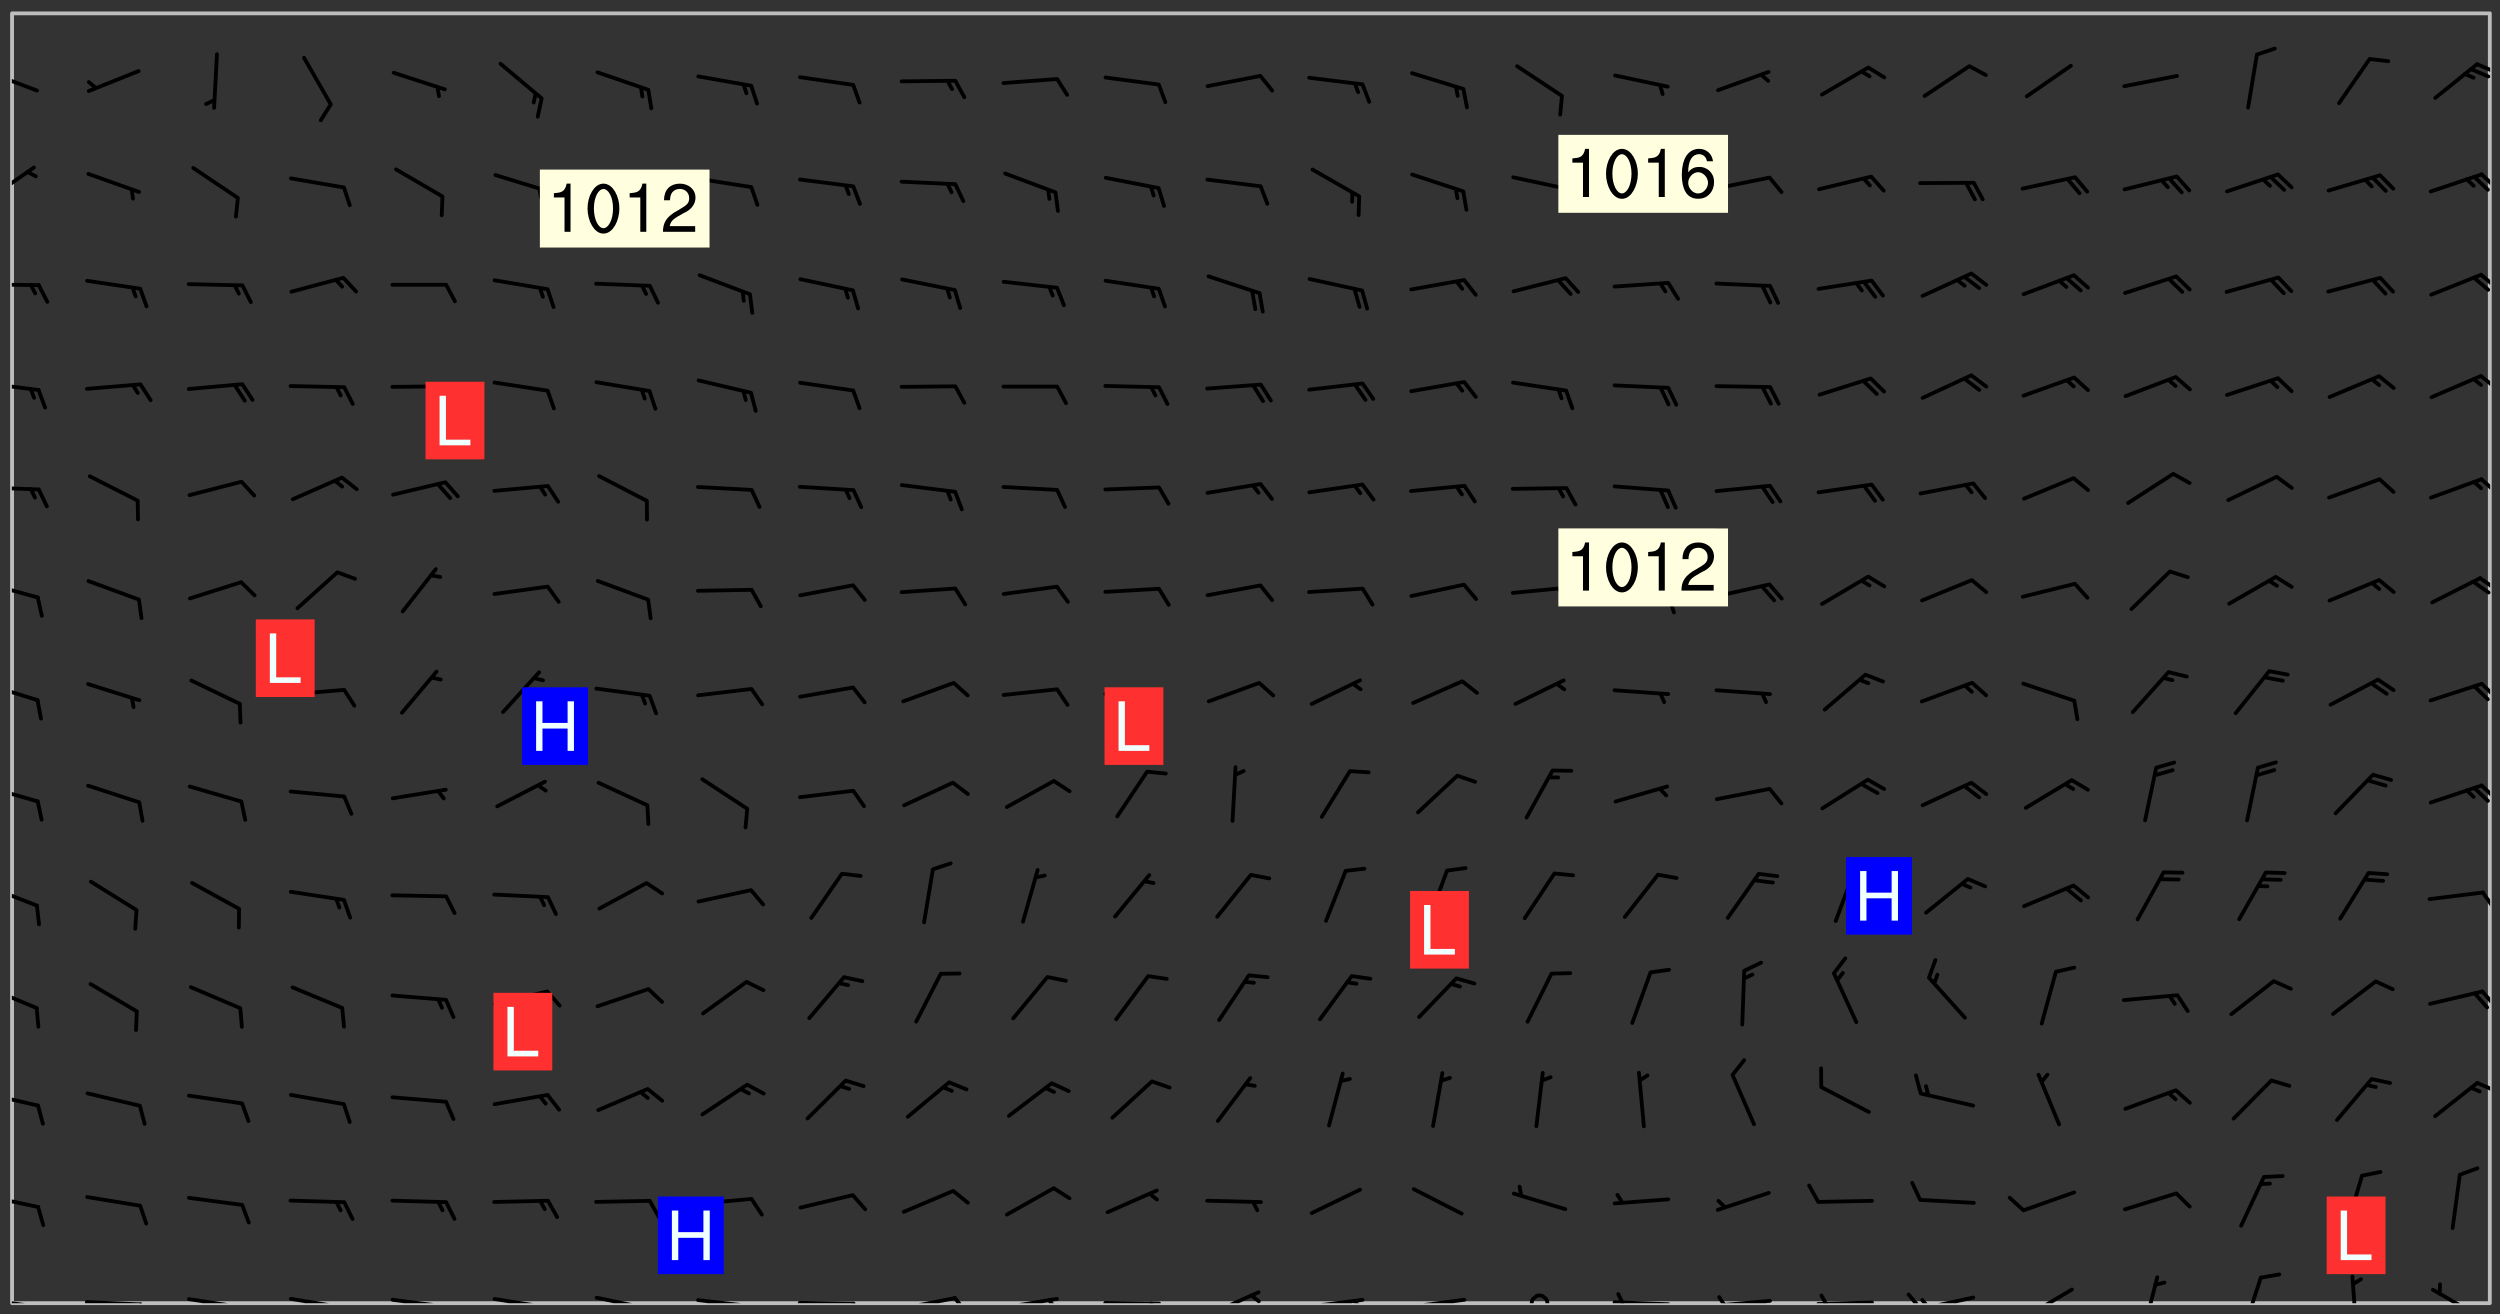 <svg xmlns="http://www.w3.org/2000/svg" role="img" xmlns:xlink="http://www.w3.org/1999/xlink" viewBox="142.45 309.95 326.84 171.84"><rect x="142.45" y="309.95" width="326.84" height="171.84" fill="#333333" stroke="none"/><defs><clipPath id="a"><path d="M144 311.672h324v168.656H144zm0 0"/></clipPath><clipPath id="b"><path d="M144 479h4v1.328h-4zm0 0"/></clipPath><clipPath id="c"><path d="M147 480h2v.328h-2zm0 0"/></clipPath><clipPath id="d"><path d="M153 479h9v1.328h-9zm0 0"/></clipPath><clipPath id="e"><path d="M160 480h3v.328h-3zm0 0"/></clipPath><clipPath id="f"><path d="M166 479h9v1.328h-9zm0 0"/></clipPath><clipPath id="g"><path d="M173 480h3v.328h-3zm0 0"/></clipPath><clipPath id="h"><path d="M180 479h8v1.328h-8zm0 0"/></clipPath><clipPath id="i"><path d="M187 480h2v.328h-2zm0 0"/></clipPath><clipPath id="j"><path d="M193 479h8v1.328h-8zm0 0"/></clipPath><clipPath id="k"><path d="M200 480h2v.328h-2zm0 0"/></clipPath><clipPath id="l"><path d="M206 479h9v1.328h-9zm0 0"/></clipPath><clipPath id="m"><path d="M213 480h3v.328h-3zm0 0"/></clipPath><clipPath id="n"><path d="M220 479h8v1.328h-8zm0 0"/></clipPath><clipPath id="o"><path d="M227 480h2v.328h-2zm0 0"/></clipPath><clipPath id="p"><path d="M233 479h8v1.328h-8zm0 0"/></clipPath><clipPath id="q"><path d="M240 480h2v.328h-2zm0 0"/></clipPath><clipPath id="r"><path d="M246 480h9v.328h-9zm0 0"/></clipPath><clipPath id="s"><path d="M253 480h3v.328h-3zm0 0"/></clipPath><clipPath id="t"><path d="M260 479h8v1.328h-8zm0 0"/></clipPath><clipPath id="u"><path d="M267 479h3v1.328h-3zm0 0"/></clipPath><clipPath id="v"><path d="M273 479h8v1.328h-8zm0 0"/></clipPath><clipPath id="w"><path d="M279 479h2v1.328h-2zm0 0"/></clipPath><clipPath id="x"><path d="M286 480h9v.328h-9zm0 0"/></clipPath><clipPath id="y"><path d="M292 480h2v.328h-2zm0 0"/></clipPath><clipPath id="z"><path d="M300 478h8v2.328h-8zm0 0"/></clipPath><clipPath id="A"><path d="M305 479h3v1.328h-3zm0 0"/></clipPath><clipPath id="B"><path d="M313 479h8v1.328h-8zm0 0"/></clipPath><clipPath id="C"><path d="M319 479h2v1.328h-2zm0 0"/></clipPath><clipPath id="D"><path d="M326 479h9v1.328h-9zm0 0"/></clipPath><clipPath id="E"><path d="M342 479h3v1.328h-3zm0 0"/></clipPath><clipPath id="F"><path d="M353 479h8v1.328h-8zm0 0"/></clipPath><clipPath id="G"><path d="M353 478h2v2.328h-2zm0 0"/></clipPath><clipPath id="H"><path d="M366 479h9v1.328h-9zm0 0"/></clipPath><clipPath id="I"><path d="M366 479h3v1.328h-3zm0 0"/></clipPath><clipPath id="J"><path d="M379 479h9v1.328h-9zm0 0"/></clipPath><clipPath id="K"><path d="M380 479h2v1.328h-2zm0 0"/></clipPath><clipPath id="L"><path d="M393 479h8v1.328h-8zm0 0"/></clipPath><clipPath id="M"><path d="M391 478h3v2.328h-3zm0 0"/></clipPath><clipPath id="N"><path d="M393 479h2v1.328h-2zm0 0"/></clipPath><clipPath id="O"><path d="M407 478h7v2.328h-7zm0 0"/></clipPath><clipPath id="P"><path d="M404 480h4v.328h-4zm0 0"/></clipPath><clipPath id="Q"><path d="M422 476h3v4.328h-3zm0 0"/></clipPath><clipPath id="R"><path d="M435 476h4v4.328h-4zm0 0"/></clipPath><clipPath id="S"><path d="M449 476h2v4.328h-2zm0 0"/></clipPath><clipPath id="T"><path d="M460 478h7v2.328h-7zm0 0"/></clipPath><clipPath id="U"><path d="M144 466h4v2h-4zm0 0"/></clipPath><clipPath id="V"><path d="M144 452h4v3h-4zm0 0"/></clipPath><clipPath id="W"><path d="M466 451h2v2h-2zm0 0"/></clipPath><clipPath id="X"><path d="M144 438h4v4h-4zm0 0"/></clipPath><clipPath id="Y"><path d="M466 439h2v3h-2zm0 0"/></clipPath><clipPath id="Z"><path d="M144 425h4v4h-4zm0 0"/></clipPath><clipPath id="aa"><path d="M466 426h2v3h-2zm0 0"/></clipPath><clipPath id="ab"><path d="M144 412h4v3h-4zm0 0"/></clipPath><clipPath id="ac"><path d="M466 412h2v3h-2zm0 0"/></clipPath><clipPath id="ad"><path d="M144 399h4v3h-4zm0 0"/></clipPath><clipPath id="ae"><path d="M466 399h2v3h-2zm0 0"/></clipPath><clipPath id="af"><path d="M144 385h4v4h-4zm0 0"/></clipPath><clipPath id="ag"><path d="M466 385h2v3h-2zm0 0"/></clipPath><clipPath id="ah"><path d="M465 385h3v3h-3zm0 0"/></clipPath><clipPath id="ai"><path d="M144 373h4v2h-4zm0 0"/></clipPath><clipPath id="aj"><path d="M466 372h2v3h-2zm0 0"/></clipPath><clipPath id="ak"><path d="M144 359h4v3h-4zm0 0"/></clipPath><clipPath id="al"><path d="M466 358h2v3h-2zm0 0"/></clipPath><clipPath id="am"><path d="M144 346h4v2h-4zm0 0"/></clipPath><clipPath id="an"><path d="M466 345h2v3h-2zm0 0"/></clipPath><clipPath id="ao"><path d="M144 331h4v6h-4zm0 0"/></clipPath><clipPath id="ap"><path d="M466 332h2v3h-2zm0 0"/></clipPath><clipPath id="aq"><path d="M144 319h4v4h-4zm0 0"/></clipPath><clipPath id="ar"><path d="M466 318h2v2h-2zm0 0"/></clipPath><clipPath id="as"><path d="M465 318h3v3h-3zm0 0"/></clipPath><g id="at" clip-path="url(#clip1)"><path fill="#fff" fill-opacity="0" fill-rule="evenodd" d="M0 0h1000v1000H0zm0 0"/><path fill="#d3d3d3" fill-opacity="0" fill-rule="evenodd" d="M162.152 355.867l-.234.293.059.234.117.172.176.234.293.348.113.059.117-.172.059-.234.176-.176.465-.176h.699l.234.293.289.816.059.176.176.23.352.234.699.699.172.176.234.348.234.41.289.582.41.465.23.234.234.176.117.23.176.293.172 1.164v.234l.059.289.059.117.117.117.348.41.117.172.176.176.176.234.117.172.172.352.059.234.234.406.234-.059-.176.176-.059.93h-.582l-.234-.113-.348.113-.117.117-.059.293-.059.176-.117.172-.465.293-.059.234-.059.113v.645l.059.172v.41l.059.059v.406l.059.406.117.176.059.059.23.641-.059.293v.699l-.059.582v.234l-.059.23-.055.352v1.922l.055.117h.426l-.367.117-.023.352.891 1.168 1.742.539 1.34.359v.539l.09.809.535.715 1.52.27.891-.086.09 1.164.535.18 1.16-.18 2.055-.984 1.16-.363 1.879-.176 1.695-.18-.18.719-1.516.086-1.25.09-.805.27-1.074.809.27.719.535.898-.18.625-.266.809.266 1.078.625.898.805.18 1.25-.18-.266.723.098.504.055.293v.172l.059.293v.406l.176.117.352.117h.406l.293-.176.113-.117.059-.117.117-.23.059-.176.352-.465.23-.176.176-.059.176.059.059.176.117.988.055.469.059.172.117.234.176.059.816.059h.289l.117.234.059.406.059.352v1.105l.117.293.117.348.289.699.176.352.582.754.352.176.172.059.469.234.641.465.348.234.293.176.293.055.23.062.816.348.293.176.113.172.352.352.117.176.523.641v.289l.059.352v.348l.059.352.059.289.117.059.172.059h.176l.582.234.176.117.176.289.176.234.113.234.293.23.117.117v.41l.059.055.289.234.234.117.059.117.117.172.059.117.23.234.059.176.234.059.117.059-.117.113-.059.117v.117l-.117.293-.117.289v.582l.176.117.117.059.059.117.117.117.113.059.176.348.059.352.059.406v.176l-.059.176-.117.699v.172l.117.176.293.293h.406l.176.117.117.172.117.293v.234h-.527l-.23-.234h-.234l-.176.059-.059.699.059.348.117.176.176.41.117.23.289.469.176.055h.523l.234.059.758.641.059.293v.234l.059.059.23.348v.352l-.117.172v.293l.293.289.293.176.172.059.293.176.293.117.582.406.289.234.293.176.219.16.016.012.23.176.641.523.176.234.117.176.176.176.113.172v.641l.117.176.469.117.582.117.234.059.23.113.293.117.113.059.586.352.289.172.176.062.176.055.176.059.699.352.289.176.234.055.289.176.234.117.641.406.293.117.172.059.234.059.41.059.23.059.234.117.059.172-.41.176.469.059.059.293.113.234.176.055.234.059.176.059.406.117.641.234.117.172.059.234v.176l-.059.117-.059.406.234.234.117.059.348.117.641.23.176.117.289.117.176.176.234.465.582 1.105.176.176.348.176.176.117.352.117 1.047.523.234.059.465.113.293.059.465.176.758.582.234.234.348.465.176.176.289.234.816.699.293.176.289.289.293.176.293.289.695.641.176.176.293.234.289.234.469.289.641.582.348.234.234.293.348.348.352.465.934.992.348.406.117.176.234.059.113.117.645.176.23.113.234.059.293.176.23.117.934.699.406.406.234.176.406.176.234.117.816.348.348.234.234.117.293.289.23.117.758.352.352.172.23.059.293.117.234.059.871.176h.816l.469.23.172.059.875.699.465.117.293.059.176.059.23.059.469.059.348.059.352.059.406.059h.293l.172.059v.23l.176.176h.293l.348.059.352.059.699.117h.641l.465-.234.293-.176.172-.117.41-.172.289-.176.934-.465.469-.293.523-.293.465-.172.465-.176 1.051-.465.289-.117.41-.117.289-.117.527-.176 1.516-.699.582-.348.289-.059.293-.059.348-.117.875-.23.352-.117h.113l.234-.059.875-.234.234-.059h.812l.352-.059.816-.117.172-.059.352-.055.293-.059.23-.059.816-.176.176-.059h.348l.234-.059.465-.117.758-.172.234-.059h.348l.41-.117.289-.059 1.285-.059h.289l.41-.059.23-.059h.176l.875-.117h.406l.41-.117h.348l.352-.113.871-.059h1.75l1.047.289.41.117.289.117.352.117.289.117 1.051.172.289.059h.293l.293.059.172.059.41.059.172.059.117.059h.117l.117.059.352.059h.113l.41.066 1.922.395 1.926.395 1.52.449 1.695.719 2.145.805 1.605-.719 1.43-.805 1.16-1.078 1.25-.449 3.035-.719 1.875-.359 2.145-1.348 2.234-1.254 2.5-1.258 1.695-.449 1.785-.18 1.16-.27.625.539 1.34-.27.715-.988.984-1.344.445-.18.805-.359 1.875-.539 1.785-.449 1.25-.27 1.16-.09 1.699-.09 1.961-.27 1.25-.09h.539l.625-.09h.891l2.145-.18 2.41-.18 2.59-.09 1.695.18 1.609.09 1.43.359 1.16.719 1.875.988 1.16 1.527.266.715.629.09.355.898.535.539.535 1.527 1.074.359h.535l-.805.535.09 1.707.715 2.695.891.805.895.988.715 1.258 1.785.539 1.52-.18.355 1.344 1.609-.805.98-.539.27.27.316-.215.219-.145.801.449.449-.359h.355l.535-.27.539-.719.535-.27.625-.988 1.16.449.84.371 1.395.617 1.695-.18h1.605l1.785.09.18-1.707.535-1.344.805.27.492.848.402.406-.09.539v.359l.715.449.711-.27h1.43l.359.988.445 1.258.715 1.344 1.25.629 1.695.629.715-.18.18-.539.98-.09.449.359.086 1.258-.266.629-.535.18v.539l.715.984.266.539.984.988.801 1.078-.266.359-.09.898-.625 2.332-.355 2.066-.09 1.793-.18.719-.09.539v1.438l-.98 1.883-.359 1.707-.535.898-.805 1.168-.266.539 2.055 1.254.086.359-.355.539-.09-.18v.809l.09 1.438-.445.715-1.074.094-.266.715.535.898.805.719 1.16.809 1.34.27.445.359-.355.449-1.789-.09-1.25-.449-.715-.719-.625-.09-.176 3.59-.188 1.309h89.359V311.703h-55.27v49.082l.762.125 3.289.543 2.023 2.836v2.754l2.352.332 2.348.332h4.051l-1.379 4.16-2.023.707-2.023.703-.543.344-2.594 1.617-.188.117-2.023-2.078-.73-2.742-2.672-2.078-1.375-3.5-.066-.082-1.957-2.672 2.75-1.418v-49.082H294.422v91.414l.117.031.133.012.074.074.105.047.09.059.086.059.09.059.297.297.059.09.031.117.027.117.016.137-.031.117-.059.09-.059.086-.043.105-.047.102-.027.121v.145l.176.27.148.148.074.086.074.074.043.105.062.09.059.086.043.105.059.09.047.102.043.105.059.086.117.18.074.074.062.086.059.09.043.105.059.09.059.086.062.09.059.09.043.102.117.18.074.074.059.086.074.074.09.059.105.047h.148l.133-.016.133.016.102-.047.074-.074.047-.102-.016-.133v-.148l-.047-.105-.027-.117-.047-.102-.027-.121-.043-.102-.062-.09-.043-.102-.043-.105-.031-.117-.016-.133-.012-.137.086-.059.059-.086.121-.031.043.105.016.133v.117l.059.102.059.09.09.059.148.148.059.09.043.105-.012.102.086.059.105.047.086.059.09.059.074.074-.117.027-.105.047-.086.059-.074.074-.059.09-.062.086-.027.121-.047.102-.043.105-.031.117-.012.133-.016.133v.148l.027.117.047.105.043.102.059.09.074.074.09.059.074.074.09.059.059.09.043.105.047.102.117.031.133.016h.148l.117-.031.105.043.043.105.047.102.027.121L299.5 410l.027.117.031.121.027.117.105.043.102.047.133-.016.148.148.062.086.074.074.07.074.09.062.105.043.102.043.117.031.137.016.117-.031.074-.074.027-.117-.012-.133-.031-.121-.027-.117.043-.105h.117l.09.062.117.027h.148l.133.016h.148l.133.016.133-.016h.148l.133-.016.133-.012.137.012.117-.027.133-.016.191-.059-.059.176-.016.133-.027.121-.016.133-.059.086-.133.016-.105.047-.105.043-.117.031-.117.027-.266.031h-.148l-.133.016-.074.074.059.086.148.148.117.18.074.07.09.062.09.059.086.059.09.059.102.043.105.062.105.043.086.059.105.047.102.043.18.117.059.09-.043.102-.047.105.016.133.223.223.059.09.043.102.031.121.043.102.016.133.031.117.012.137.031.117.148.148.102.043.105.043.117.031.133.016.137.016h.117l.117-.031.09-.059.043-.105.047-.102.043-.105.031-.117.012-.133v-.148l-.012-.133-.016-.133-.031-.117-.043-.105-.047-.105-.043-.102-.043-.105-.016-.133.016-.133.027-.117.031-.117.027-.121.047-.102.09-.059.086-.062.074-.074.09-.059.223-.223.059-.086.074-.074.117-.18.059-.086v-.148l-.074-.074-.102-.047-.105-.043-.102-.043-.059-.09-.047-.105-.027-.117.09-.059.117-.031.102-.043.18-.117.148-.148.012-.133-.012-.105-.09-.059-.133.016h-.148l-.133.016-.133-.016-.121-.031-.086-.059-.074-.074-.059-.09-.062-.086-.117-.18-.059-.086.031-.121.086-.059.121-.031.059-.086v-.121l-.031-.117-.059-.09-.059-.086-.047-.105-.027-.117-.016-.133.059-.09.074-.074.09-.059.117-.18.074-.074.059-.086.148-.148.121-.031.133-.016.133.016.074.074.043.105.016.133-.031.117-.117.031-.133.012-.148.148-.043.105-.047.102-.027.121-.031.117v.148l.031.117.043.105.059.09.074.07.074.074.117.031.121.027.117-.027.133-.016h.117l.09.059.074.074.047.105.059.086.102.047.133.016.105.043.086.059-.012.105-.074.074-.18.117-.059.09-.09.059-.07.074-.074.074-.062.09-.027.117-.016.133.016.133-.016.133v.148l.016.133.027.117.031.121.074.074.09.059.086.059.09.059.117.031v.086l-.102.047-.09.059-.266.031-.117.027h-.148l-.105.043-.102.047-.059.09-.062.234-.012.133-.031.121-.016.133v.293l-.012.133.012.137.016.133.133.016.133.012.121.031.086.059.074.074.047.105.043.102.016.133v.445l-.016.133v.445l.031.266.027.117.016.133.031.117.086.211.031.266v.148l-.031.117-.027.117-.031.121-.027.117-.031.117-.031.121-.012.133-.016.133.09.059.117-.031.102.016.047.105-.031.266v.441l-.043.105-.047.105-.043.102-.043.105-.059.086-.031.121-.043.117-.031.117-.016.133.016.133.059.09.105.047.086.059.059.086-.012.137-.031.117-.043.102v.445l-.016.133v.148l-.031.117-.043.105-.027.117-.047.105-.043.102-.031.121-.027.117-.031.133-.031.117-.027.117-.043.105-.031.117-.031.121-.012.133-.016.133v.297l.027.117v.148l.047.398.027.117.059.09.121.031h.148l.133-.016.059.09v.117l-.059.09-.09.059-.102.043-.105.047-.09.059-.086.059-.137.016-.117-.031-.133-.016-.102.047-.062.086-.012.137-.016.133-.031.117-.027.117-.016.133-.031.121v.297l.016.133.031.117v.148l.012.133v.148l-.027.117-.047.102-.027.121-.031.117-.059.09-.074.074-.102.043-.105.047-.117.027-.121.031-.102-.047.059-.086.105-.047.027-.117.031-.117.027-.121.031-.117v-.148l.016-.133-.031-.117-.043-.105-.105.016-.074.074-.102.043-.09.062-.074.074-.043.102-.016.133-.031.117L304.25 426l-.031.117-.027.117-.031.121-.027.117-.031.117-.043.105-.09.059h-.09l-.117-.031-.031-.086.016-.137-.031-.117v-.148l-.012-.133v-.148l-.062-.234-.027-.121-.043-.102-.047-.105-.059-.086-.059-.09-.043-.105-.062-.086-.148-.148-.07-.074-.105-.047-.105-.043-.102-.043-.297-.297-.09-.074-.086-.059-.105-.043-.09-.062-.086-.059-.105-.043-.09-.059-.086-.062-.074-.07-.105-.047-.086-.059-.105-.043-.09-.062-.102-.043-.105-.043-.086-.059-.105-.047-.105-.043-.102-.047-.09-.059-.102-.043-.105-.043-.09-.062-.117-.027-.133-.016-.133.016H299.75l-.133.016-.117-.031-.09-.059-.074-.074-.09-.059-.102-.047h-.148l-.121-.027-.102-.043-.074-.074-.117-.18-.09-.059-.102-.043-.09-.062-.105-.043-.09-.059-.086-.059-.105-.047-.059-.086-.059-.09-.043-.105-.047-.102-.074-.074-.086-.059-.074-.074-.09-.059-.223-.223-.043-.105-.031-.266.105-.043h.145l.105.043.074.074.09.059.086.059.105.047.09.059.148.148.07.074.148.148.062.086.074.074.086.059.074.074.09.062.09.059.086.059.27.176.102.047.105.043.102.043.047-.074.059-.086.074-.074.07-.074.105.043.074.074.059.09.043.102.047.105.043.105.121.027.117-.027.074-.09.043-.105.059-.09.074-.074.105-.043.117-.027.133.012.09.059.148.148.059.09.043.105.047.102.043.105.043.102.105.047.105.043.133.016.086-.059.059-.09.074-.074.105-.043.117.027.105.047.102.043.105.043.102.047.18.117v.117l-.016.133.016.133.016.137.059.086.102.047.121.027.117.031h.148l.117-.031.059-.09.18-.117.059-.09.074-.074.059-.086.117-.18.18-.117.117.031.09.059.043.074-.016.133v.117l.09.059h.148l.133-.016.133-.012.266-.031.105-.043.117-.031.121-.027.074-.074.07-.074.062-.09-.016-.105-.047-.102-.102-.043-.105-.016-.117.027-.266.031h-.148l-.074-.074-.09-.059-.117-.031-.117-.027-.133-.016h-.148l-.133.016h-.297l-.105-.047-.148-.148-.043-.102-.059-.09.223-.223.086-.059.105-.043.117-.031.133-.016.133.016.137.016.102.043.133-.012.09-.062.102-.043.062-.09-.047-.102-.09-.059-.117-.031-.102-.043-.059-.09-.062-.09v-.117l.016-.133.105-.047.074-.07v-.121l-.09-.059-.031-.117.09-.059.074-.074.043-.105.059-.09.047-.102.016-.133v-.148l-.047-.105-.043-.102-.09-.059-.133-.016-.102-.043-.137-.016-.117-.031h-.445l-.133-.016-.133-.012-.133-.016-.117-.031h-.148l-.133-.016-.133-.012-.266-.031-.121-.043-.086-.059-.074-.074v-.148l.012-.133.105-.047.102-.043.133-.016h.152l.133-.016h.293l.121.031.102.043.09.059.234.062.121-.047.09-.059.102-.043.133-.016.105.043.102.047.133.012.121-.027h.145l.121-.031.117-.027.105-.047.074-.074.086-.059.148-.148.059-.086.047-.105.027-.117.016-.105-.102-.043-.09-.059-.117-.031-.105-.043-.09-.062-.074-.086-.074-.074-.102-.043-.105-.047-.102-.043-.059-.09-.047-.102-.086-.211-.062-.086-.059-.09-.074-.074-.086-.059h-.27l-.117.031-.09.059-.102.043-.133.016-.105-.016-.027-.117-.062-.09-.117-.031-.102-.043-.148-.148-.031-.117-.016-.105.074-.074.18-.117.117-.027.117-.031.137.016.102.043.105.043.102.047.105.043.117.031.133.016.117.027.133.016.105-.016.09-.059-.074-.074-.105-.043-.074-.074-.074-.09-.148-.148-.086-.059-.09-.059-.074-.074-.09-.059-.102-.047-.121-.027-.102-.047-.105-.043-.117-.031-.102-.043-.121-.031h-.148l-.117.031-.105.043-.086.062-.18.117-.086.059-.09.059-.105.047-.086.059-.105.043-.102.043-.105.047-.074.074-.059.09-.059.086-.047.105-.059.086-.074.074-.133-.012-.117-.031h-.117l-.074.074-.09.059-.074.074-.09.059-.086.059-.105.047-.102.043-.137.016-.102-.043-.148-.148-.105-.047h-.086l-.105.047-.102.043-.121.031-.117-.031-.074-.074v-.117l.031-.121.074-.07.059-.09.074-.074.117-.031.105-.043h.293l.133-.016.137-.016.102-.043.09-.059.102-.047.09-.059.133-.012.09.059.133.012.09-.059.086-.059.105-.043.09-.059.086-.062.09-.059.148-.148.059-.086.059-.09.105-.043.133-.016.117.027.121.031.059-.059.059-.09.031-.266.027-.117.105.012.133.016.102-.043.09-.059.059-.09.074-.074.059-.09.047-.102.012-.133-.012-.133-.047-.105-.148-.148-.059-.09-.059-.086-.043-.105v-.445l.016-.133v-.148l.012-.133-.059-.059-.09.059-.102-.043-.18-.117-.086-.059-.062-.09-.059-.09-.074-.074-.086-.059-.121.031-.102.012-.105.047-.086.059-.105.043-.148.148-.09.059-.086.059-.09.062-.105.043-.133.016v-.121l.105-.043.117-.031.074-.07.043-.105v-.148l-.027-.117-.148-.148-.133-.016h-.148l-.117.031-.105.043-.102.043-.09.062-.117.027-.074-.074.012-.133-.043-.102-.043-.105-.09-.059-.117.027-.121.031-.117.031-.102.043-.121.031-.102.043-.105.043-.09.059-.102.016v-.117l.016-.133-.059-.09-.074.043-.148.148-.059.09-.074.074-.047.105-.043.102-.074.074-.059.09-.074.074-.059.086-.074.074-.09.062-.074.07-.074.074-.102.016-.133.016-.105-.043v-.121l.148-.148.043-.102.059-.09.047-.102.043-.105.059-.09.031-.117.043-.102.031-.121.027-.117.047-.105.043-.102.043-.105.074-.07.09-.062.09-.059.102-.043h.297l.266-.031.105-.043-.074-.074-.117-.031-.105-.043-.09-.059-.102-.047-.09-.059-.102-.043-.105-.043-.09-.062-.086-.059-.105-.043-.102-.043-.121-.031-.117-.031-.102-.043L297.5 410.25l-.102-.043-.09-.059-.043-.105-.016-.133.102-.043.133-.016.137.016.133-.016.102-.043.059-.09.016-.105-.09-.059-.074-.074-.102-.043-.09-.059-.148-.148-.043-.105-.016-.133v-.293l-.059-.09-.09-.059-.074-.074-.043-.105-.031-.117-.059-.09-.074-.074-.117-.027-.074-.074-.09-.059-.09-.062-.086-.059-.074-.074-.059-.086-.047-.105-.086-.059-.148-.148-.195-.059-.133.016-.102.043-.074.074-.047.102-.043.105-.059.09-.059.086-.297.297-.09.059h-.086l-.062-.086-.043-.105.031-.117.059-.09.027-.117-.012-.133-.09-.062-.105.047-.117.027-.117.031-.27.176-.102.047-.117.027-.105.047-.09.059-.102.043-.059-.086-.047-.105.016-.133.047-.105.07-.074.074-.07.059-.09v-.148l-.043-.105h-.238l-.102.047-.031.117-.027.117-.031.121-.074.043-.133.016-.074-.047-.043-.102-.043-.105-.047-.102-.043-.105-.121.031-.102.043-.133.016-.117.031-.105.043-.09.059-.102.047-.121.027-.133.016-.102-.043-.059-.09-.047-.105-.043-.102-.043-.105v-.117l.059-.09.086-.059.18-.117.102-.047.105-.043.105-.059.102-.043.09-.062.102-.043.105-.059.102-.047.09-.059.105-.043.102-.043.09-.062.102-.043.137-.016.117.031.102.043.121.031.102.043.105.047.102.043.105.043.102.047.105.043.102.043.105.047.086.059.105.043.117.031.105.043.102.047.09.059.105.043.102.043.105.047.117.027.102.047.121.027h.148l.086-.059.016-.102.059-.09-.027-.117-.074-.074-.117-.18-.074-.074-.09-.074-.18-.117-.086-.059-.105-.043-.102-.047-.27-.176-.059-.09-.074-.074-.059-.09-.043-.102-.031-.117-.016-.137v-.562l-.012-.133-.016-.133-.031-.117-.016-.133-.012-.133-.031-.121-.223-.223-.059-.086-.016-.105.031-.117.133-.016v-91.414H172.992v1.453l-.059.234-.352 1.051-.172.523-.117.348-.176.41-.117.172-.234.293-.23.059h-.352l-.117.059-.23.406v.293l.117.176.23.23.117.234.641.758.293.465.176.234.23.352.234.348.641.816.176.465.172.41.117.695.176.469.117 1.398.059.465v.875l.117 1.047v4.781l-.059.465-.352 1.281-.176.523-.113.41-.352.93L172.934 336l-.234.582-.117.176-.172.348-.176.406-.352.816-.059.293-.113.293-.117.289-.059.176-.117.875-.059.406-.059.117-.059.176-.059.172-.23.527-.117.172v.234l-.117.234-.059.172-.176.586v.289l-.059.176v.293l-.059.113-.059.527v.172l-.055.234v2.621l-.176.816-.117.176-.176.234-.117.172-.113.234-.586.934-.23.289-.293.465-.176.234-.289.352-.352.699-.113.23-.176.41-.176.23-.406.527-.816.699-.293.172-.289.234-.176.117-.176.176-.523.406-.527.176-.172.176-.234.055-.641.176h-.758m12.211 31.023l-1.074.449.359.895 1.25-.715.445-.539-.98-.09"/><path fill="#d3d3d3" fill-opacity="0" fill-rule="evenodd" d="M201.508 416.598h-.895l.449.629.98.359.805-.09.445-.988-.176.09-.715-.355-.895.355m154.621 59.07l-.059-.523v-.293l.113-.293.059-.23.469-.469h.113l.117-.113.117-.059h.176l.234-.059h.348l.234.059.117.059.23.172.059.176.117.582v.293l-.117.176-.172.289-.176.176-.527.523-.23.234-.117.059h-.176l-.117-.059-.406-.293-.176-.117-.117-.059-.059-.113-.055-.117m6.641-10.957l-.059-.172v-1.109l.059-.172.176-.059.172-.059h.176l.234-.059.117.059.059.699-.059.172-.117.176-.117.059-.234.523-.113.059h-.234l-.059-.117m9.613-14.391l-.117-.176v-.699l.293-.875.117-.172.176-.352.113-.23.117-.293.352-.758.117-.23.172-.234h.176l.117-.059h.641l.117.059.234.234.172.113.352.293.117.117.113.176v.113l.117.059.117.117v.699l-.059.176v.23l-.059.176-.348 1.051-.117.23-.117.234-.117.059-.23.234-.641.289h-.875l-.41-.117-.641-.465"/><path fill="none" stroke="#bebebe" stroke-linecap="round" stroke-linejoin="round" stroke-miterlimit="10" stroke-width=".5" d="M467.957 311.695H144.027v168.625h323.93v-168.625"/><g clip-path="url(#a)"><path fill="#fff" fill-opacity="0" fill-rule="evenodd" d="M144 311.672v168.656h324V311.672H144"/></g><g clip-path="url(#b)"><path fill="none" stroke="#000" stroke-linecap="round" stroke-linejoin="round" stroke-miterlimit="10" stroke-width=".5" d="M147.477 480.832l-6.953-1.004"/></g><g clip-path="url(#c)"><path fill="none" stroke="#000" stroke-linecap="round" stroke-linejoin="round" stroke-miterlimit="10" stroke-width=".5" d="M147.477 480.832l.832 2.309"/></g><g clip-path="url(#d)"><path fill="none" stroke="#000" stroke-linecap="round" stroke-linejoin="round" stroke-miterlimit="10" stroke-width=".5" d="M160.824 480.48l-7.02-.305"/></g><g clip-path="url(#e)"><path fill="none" stroke="#000" stroke-linecap="round" stroke-linejoin="round" stroke-miterlimit="10" stroke-width=".5" d="M160.824 480.48l1.059 2.215"/></g><g clip-path="url(#f)"><path fill="none" stroke="#000" stroke-linecap="round" stroke-linejoin="round" stroke-miterlimit="10" stroke-width=".5" d="M174.102 480.863l-6.945-1.07"/></g><g clip-path="url(#g)"><path fill="none" stroke="#000" stroke-linecap="round" stroke-linejoin="round" stroke-miterlimit="10" stroke-width=".5" d="M174.102 480.863l.809 2.316"/></g><g clip-path="url(#h)"><path fill="none" stroke="#000" stroke-linecap="round" stroke-linejoin="round" stroke-miterlimit="10" stroke-width=".5" d="M187.414 480.898l-6.938-1.137"/></g><g clip-path="url(#i)"><path fill="none" stroke="#000" stroke-linecap="round" stroke-linejoin="round" stroke-miterlimit="10" stroke-width=".5" d="M187.414 480.898l.785 2.324"/></g><g clip-path="url(#j)"><path fill="none" stroke="#000" stroke-linecap="round" stroke-linejoin="round" stroke-miterlimit="10" stroke-width=".5" d="M200.746 480.781l-6.969-.902"/></g><g clip-path="url(#k)"><path fill="none" stroke="#000" stroke-linecap="round" stroke-linejoin="round" stroke-miterlimit="10" stroke-width=".5" d="M200.746 480.781l.863 2.297"/></g><g clip-path="url(#l)"><path fill="none" stroke="#000" stroke-linecap="round" stroke-linejoin="round" stroke-miterlimit="10" stroke-width=".5" d="M214.047 480.879l-6.941-1.102"/></g><g clip-path="url(#m)"><path fill="none" stroke="#000" stroke-linecap="round" stroke-linejoin="round" stroke-miterlimit="10" stroke-width=".5" d="M214.047 480.879l.797 2.32"/></g><g clip-path="url(#n)"><path fill="none" stroke="#000" stroke-linecap="round" stroke-linejoin="round" stroke-miterlimit="10" stroke-width=".5" d="M227.328 481.051l-6.875-1.445"/></g><g clip-path="url(#o)"><path fill="none" stroke="#000" stroke-linecap="round" stroke-linejoin="round" stroke-miterlimit="10" stroke-width=".5" d="M227.328 481.051l.684 2.359"/></g><g clip-path="url(#p)"><path fill="none" stroke="#000" stroke-linecap="round" stroke-linejoin="round" stroke-miterlimit="10" stroke-width=".5" d="M240.695 480.734l-6.98-.812"/></g><g clip-path="url(#q)"><path fill="none" stroke="#000" stroke-linecap="round" stroke-linejoin="round" stroke-miterlimit="10" stroke-width=".5" d="M240.695 480.734l.895 2.289"/></g><g clip-path="url(#r)"><path fill="none" stroke="#000" stroke-linecap="round" stroke-linejoin="round" stroke-miterlimit="10" stroke-width=".5" d="M254.035 480.379l-7.027-.102"/></g><g clip-path="url(#s)"><path fill="none" stroke="#000" stroke-linecap="round" stroke-linejoin="round" stroke-miterlimit="10" stroke-width=".5" d="M254.035 480.379l1.117 2.184"/></g><g clip-path="url(#t)"><path fill="none" stroke="#000" stroke-linecap="round" stroke-linejoin="round" stroke-miterlimit="10" stroke-width=".5" d="M267.285 479.656L260.387 481"/></g><g clip-path="url(#u)"><path fill="none" stroke="#000" stroke-linecap="round" stroke-linejoin="round" stroke-miterlimit="10" stroke-width=".5" d="M267.285 479.656l1.543 1.91"/></g><g clip-path="url(#v)"><path fill="none" stroke="#000" stroke-linecap="round" stroke-linejoin="round" stroke-miterlimit="10" stroke-width=".5" d="M280.617 479.758l-6.934 1.141"/></g><g clip-path="url(#w)"><path fill="none" stroke="#000" stroke-linecap="round" stroke-linejoin="round" stroke-miterlimit="10" stroke-width=".5" d="M279.609 479.926l.742.977"/></g><g clip-path="url(#x)"><path fill="none" stroke="#000" stroke-linecap="round" stroke-linejoin="round" stroke-miterlimit="10" stroke-width=".5" d="M293.98 480.367l-7.027-.078"/></g><g clip-path="url(#y)"><path fill="none" stroke="#000" stroke-linecap="round" stroke-linejoin="round" stroke-miterlimit="10" stroke-width=".5" d="M292.957 480.355l.562 1.09"/></g><g clip-path="url(#z)"><path fill="none" stroke="#000" stroke-linecap="round" stroke-linejoin="round" stroke-miterlimit="10" stroke-width=".5" d="M306.992 478.898l-6.422 2.859"/></g><g clip-path="url(#A)"><path fill="none" stroke="#000" stroke-linecap="round" stroke-linejoin="round" stroke-miterlimit="10" stroke-width=".5" d="M306.055 479.316l.969.754"/></g><g clip-path="url(#B)"><path fill="none" stroke="#000" stroke-linecap="round" stroke-linejoin="round" stroke-miterlimit="10" stroke-width=".5" d="M320.582 479.887l-6.973.883"/></g><g clip-path="url(#C)"><path fill="none" stroke="#000" stroke-linecap="round" stroke-linejoin="round" stroke-miterlimit="10" stroke-width=".5" d="M319.566 480.016l.707 1.004"/></g><g clip-path="url(#D)"><path fill="none" stroke="#000" stroke-linecap="round" stroke-linejoin="round" stroke-miterlimit="10" stroke-width=".5" d="M333.895 479.875l-6.969.906"/></g><g clip-path="url(#E)"><path fill="none" stroke="#000" stroke-linecap="round" stroke-linejoin="round" stroke-miterlimit="10" stroke-width=".5" d="M344.75 480.328l-.02-.199-.059-.191-.098-.176-.457-.379-.191-.059-.199-.02-.199.02-.191.059-.461.379-.094.176-.059.191-.02.199.02.199.059.191.094.18.461.375.191.059.199.02.199-.02.191-.059.457-.375.098-.18.059-.191.02-.199"/></g><g clip-path="url(#F)"><path fill="none" stroke="#000" stroke-linecap="round" stroke-linejoin="round" stroke-miterlimit="10" stroke-width=".5" d="M353.531 480.195l7.02.266"/></g><g clip-path="url(#G)"><path fill="none" stroke="#000" stroke-linecap="round" stroke-linejoin="round" stroke-miterlimit="10" stroke-width=".5" d="M354.551 480.234l-.535-1.105"/></g><g clip-path="url(#H)"><path fill="none" stroke="#000" stroke-linecap="round" stroke-linejoin="round" stroke-miterlimit="10" stroke-width=".5" d="M366.855 480.641l7-.625"/></g><g clip-path="url(#I)"><path fill="none" stroke="#000" stroke-linecap="round" stroke-linejoin="round" stroke-miterlimit="10" stroke-width=".5" d="M367.875 480.551l-.672-1.027"/></g><g clip-path="url(#J)"><path fill="none" stroke="#000" stroke-linecap="round" stroke-linejoin="round" stroke-miterlimit="10" stroke-width=".5" d="M380.16 480.422l7.023-.188"/></g><g clip-path="url(#K)"><path fill="none" stroke="#000" stroke-linecap="round" stroke-linejoin="round" stroke-miterlimit="10" stroke-width=".5" d="M381.18 480.395l-.602-1.066"/></g><g clip-path="url(#L)"><path fill="none" stroke="#000" stroke-linecap="round" stroke-linejoin="round" stroke-miterlimit="10" stroke-width=".5" d="M393.551 481.066l6.871-1.477"/></g><g clip-path="url(#M)"><path fill="none" stroke="#000" stroke-linecap="round" stroke-linejoin="round" stroke-miterlimit="10" stroke-width=".5" d="M393.551 481.066l-1.582-1.875"/></g><g clip-path="url(#N)"><path fill="none" stroke="#000" stroke-linecap="round" stroke-linejoin="round" stroke-miterlimit="10" stroke-width=".5" d="M394.551 480.852l-.789-.938"/></g><g clip-path="url(#O)"><path fill="none" stroke="#000" stroke-linecap="round" stroke-linejoin="round" stroke-miterlimit="10" stroke-width=".5" d="M407.277 482.117l6.047-3.578"/></g><g clip-path="url(#P)"><path fill="none" stroke="#000" stroke-linecap="round" stroke-linejoin="round" stroke-miterlimit="10" stroke-width=".5" d="M407.277 482.117l-2.094-1.277"/></g><g clip-path="url(#Q)"><path fill="none" stroke="#000" stroke-linecap="round" stroke-linejoin="round" stroke-miterlimit="10" stroke-width=".5" d="M424.484 476.926l-1.734 6.809"/></g><path fill="none" stroke="#000" stroke-linecap="round" stroke-linejoin="round" stroke-miterlimit="10" stroke-width=".5" d="M424.23 477.914l1.195-.289"/><g clip-path="url(#R)"><path fill="none" stroke="#000" stroke-linecap="round" stroke-linejoin="round" stroke-miterlimit="10" stroke-width=".5" d="M438.02 476.988l-2.176 6.684"/></g><path fill="none" stroke="#000" stroke-linecap="round" stroke-linejoin="round" stroke-miterlimit="10" stroke-width=".5" d="M438.02 476.988l2.414-.426"/><g clip-path="url(#S)"><path fill="none" stroke="#000" stroke-linecap="round" stroke-linejoin="round" stroke-miterlimit="10" stroke-width=".5" d="M449.992 476.824l.508 7.008"/></g><path fill="none" stroke="#000" stroke-linecap="round" stroke-linejoin="round" stroke-miterlimit="10" stroke-width=".5" d="M450.066 477.844l1.039-.652"/><g clip-path="url(#T)"><path fill="none" stroke="#000" stroke-linecap="round" stroke-linejoin="round" stroke-miterlimit="10" stroke-width=".5" d="M460.52 478.566l6.082 3.523"/></g><path fill="none" stroke="#000" stroke-linecap="round" stroke-linejoin="round" stroke-miterlimit="10" stroke-width=".5" d="M461.406 479.082l.043-1.227"/><g clip-path="url(#U)"><path fill="none" stroke="#000" stroke-linecap="round" stroke-linejoin="round" stroke-miterlimit="10" stroke-width=".5" d="M147.434 467.75l-6.867-1.473"/></g><path fill="none" stroke="#000" stroke-linecap="round" stroke-linejoin="round" stroke-miterlimit="10" stroke-width=".5" d="M147.434 467.75l.672 2.363m12.676-2.531l-6.934-1.137m6.934 1.137l.785 2.328m12.547-2.434l-6.965-.926m6.965.926l.859 2.297m12.484-2.656l-7.023-.207m7.023.207l1.086 2.199m-2.109-2.23l.547 1.102m13.793-1.078l-7.023-.191m7.023.191l1.094 2.195m-2.117-2.223l.547 1.098m13.793-1.246l-7.027.16m7.027-.16l1.199 2.137m-2.223-2.113l.602 1.07m13.734-1.082l-7.023.137m7.023-.137l1.195 2.145m12.105-2.398l-6.996.645m6.996-.645l1.348 2.051m11.887-2.543l-6.836 1.629m6.836-1.629l1.625 1.844m11.508-2.398l-6.469 2.738m6.469-2.738l1.906 1.543m11.234-1.898l-6.121 3.449m6.121-3.449l2.066 1.32m11.402-1.012l-6.43 2.832m5.496-2.422l.965.762m13.582.332l-7.023-.176m6 .152l.551 1.098m13.438-2.691l-6.324 3.062m13.348-3.133l6.258 3.199m6.824-2.617l6.727 2.035m-5.746-1.738l-.238-1.207m12.434 2.191l7.004-.527m-5.984.449l-.656-1.035m13.121 1.957l6.668-2.215m-5.699 1.895l-.887-.848m13.055.133l7.023-.145m-7.023.145l-1.195-2.145m14.512 1.879l7.02.387m-7.02-.387l-1.031-2.227m14.543 3.594l6.625-2.348m-6.625 2.348l-1.809-1.656m21.793-.559l-6.711 2.082m6.711-2.082l1.742 1.727m9.703-3.871l-2.973 6.371m2.973-6.371l2.449-.125m-2.883 1.055l1.227-.066m12.039-1.043l-2.008 6.73m2.008-6.73l2.406-.484m10.379.367l-.945 6.965m.945-6.965l2.301-.848"/><g clip-path="url(#V)"><path fill="none" stroke="#000" stroke-linecap="round" stroke-linejoin="round" stroke-miterlimit="10" stroke-width=".5" d="M147.422 454.492l-6.844-1.586"/></g><path fill="none" stroke="#000" stroke-linecap="round" stroke-linejoin="round" stroke-miterlimit="10" stroke-width=".5" d="M147.422 454.492l.633 2.371m12.68-2.355l-6.84-1.617m6.84 1.617l.625 2.371m12.746-2.672l-6.953-1.02m6.953 1.02l.828 2.312m12.473-2.219l-6.922-1.207m6.922 1.207l.762 2.336m12.594-2.648l-7.004-.582m7.004.582l.969 2.254m12.305-3.148l-6.922 1.211m6.922-1.211l1.508 1.934m-2.516-1.758l.758.969m13.336-1.918l-6.461 2.758m6.461-2.758l1.91 1.539m-2.852-1.141l.957.773m12.996-1.738l-5.852 3.891m5.852-3.891l2.156 1.168m-3.008-.602l1.078.582m12.652-1.68l-4.984 4.953m4.984-4.953l2.344.723m-3.066-.004l1.172.363m13.074-.855l-5.398 4.5m5.398-4.5l2.273.926m-3.059-.27l1.137.461m13.059-.996l-5.59 4.258m5.59-4.258l2.23 1.027m-3.043-.406l1.113.512m12.809-1.379l-5.18 4.75m5.18-4.75l2.312.816m10.531-1.246L301.664 456.5m3.617-4.789l1.215.195m11.496-1.605l-1.793 6.797m1.531-5.809l1.195-.281m12.098-.77l-1.223 6.922m1.043-5.914l1.168-.379m12.133-.656l-.836 6.977m.715-5.961l1.145-.445m11.551-.582l.645 7m-.551-5.98l1.027-.672m11.113-.07l2.805 6.445m-2.805-6.445l1.527-1.922m10.074 3.52l6.23 3.25m-6.23-3.25l-.02-2.453m13.027 3.289l6.848 1.578m-6.848-1.578l-.637-2.371m1.633 2.598l-.316-1.184m14.715-1.5l2.691 6.492m-2.301-5.547l.781-.949m16.785 2.039l-6.598 2.422m6.598-2.422l1.828 1.637m-2.785-1.285l.91.82m12.535-2.457l-4.941 4.992m4.941-4.992l2.352.703m10.762-.891l-4.539 5.363m4.539-5.363l2.398.52m-3.059.262l1.199.262m13.266-.535l-5.516 4.352"/><g clip-path="url(#W)"><path fill="none" stroke="#000" stroke-linecap="round" stroke-linejoin="round" stroke-miterlimit="10" stroke-width=".5" d="M466.32 451.523l2.246.988"/></g><path fill="none" stroke="#000" stroke-linecap="round" stroke-linejoin="round" stroke-miterlimit="10" stroke-width=".5" d="M465.516 452.156l1.125.492"/><g clip-path="url(#X)"><path fill="none" stroke="#000" stroke-linecap="round" stroke-linejoin="round" stroke-miterlimit="10" stroke-width=".5" d="M147.242 441.738l-6.484-2.711"/></g><path fill="none" stroke="#000" stroke-linecap="round" stroke-linejoin="round" stroke-miterlimit="10" stroke-width=".5" d="M147.242 441.738l.227 2.445m12.871-2.012l-6.051-3.574m6.051 3.574l-.109 2.449m13.633-2.863l-6.465-2.75m6.465 2.75l.211 2.445m13.117-2.477l-6.492-2.688m6.492 2.688l.234 2.445m13.336-3.504l-7.004-.57m7.004.57l.973 2.254m-1.992-2.336l.488 1.129m13.766-2.141l-6.84 1.617m6.84-1.617l1.617 1.844M213 439.812l.809.918m13.41-1.473l-6.656 2.25m6.656-2.25l1.785 1.684m11.047-2.621l-5.691 4.125m5.691-4.125l2.203 1.078m10.539-1.695L248.25 443.062m4.543-5.359l2.398.52m-3.059.262l1.195.258m12.113-1.484l-3.211 6.25m3.211-6.25l2.453-.035m11.496.457l-4.48 5.41m4.48-5.41l2.406.492m10.762-.609l-4.184 5.645m4.184-5.645l2.426.363m10.746-.465l-3.898 5.848m3.898-5.848l2.441.242m-3.008.609l1.219.121m12.793-.879l-4.16 5.66m4.16-5.66l2.43.355m-3.035.465l1.215.18m13.066-.699l-4.879 5.059m4.879-5.059l2.355.672m-3.066.062l1.18.336m11.973-1.688l-3.133 6.289m3.133-6.289l2.453-.062m10.488-.098l-2.387 6.609m2.387-6.609l2.43-.344m9.82.137l-.258 7.023m.258-7.023l2.207-1.07m-2.242 2.094l1.102-.535m10.656-.168l2.93 6.387m-2.93-6.387l1.488-1.953m-1.062 2.883l.742-.977m11.262.629l4.699 5.223m-4.699-5.223l.84-2.309m-.156 3.066l.418-1.152m15.492-.383l-1.859 6.777m1.859-6.777l2.395-.539m13.492 3.609l-7 .633m7-.633l1.34 2.055m-2.359-1.961l.672 1.027m12.934-2.961l-5.543 4.316m5.543-4.316l2.242 1m11.098-.969l-5.594 4.254m5.594-4.254l2.227 1.023m11.711.297l-6.84 1.609"/><g clip-path="url(#Y)"><path fill="none" stroke="#000" stroke-linecap="round" stroke-linejoin="round" stroke-miterlimit="10" stroke-width=".5" d="M466.98 439.578l1.617 1.844"/></g><path fill="none" stroke="#000" stroke-linecap="round" stroke-linejoin="round" stroke-miterlimit="10" stroke-width=".5" d="M465.988 439.812l1.617 1.844"/><g clip-path="url(#Z)"><path fill="none" stroke="#000" stroke-linecap="round" stroke-linejoin="round" stroke-miterlimit="10" stroke-width=".5" d="M147.273 428.348l-6.547-2.559"/></g><path fill="none" stroke="#000" stroke-linecap="round" stroke-linejoin="round" stroke-miterlimit="10" stroke-width=".5" d="M147.273 428.348l.281 2.438m12.742-1.859l-5.965-3.715m5.965 3.715l-.168 2.449m13.578-2.613l-6.156-3.387m6.156 3.387l-.035 2.453m13.746-3.617l-6.945-1.059m6.945 1.059l.812 2.316m-1.824-2.469l.406 1.156m13.961-1.465L193.746 427m7.027.137l1.109 2.188m12.203-2.09l-7.02-.332m7.02.332l1.047 2.219m-2.07-2.266l.523 1.109m13.395-2.898l-6.18 3.34m6.18-3.34l2.043 1.359m11.617-.434l-6.871 1.488m6.871-1.488l1.582 1.875m10.301-4.02l-4.004 5.777m4.004-5.777l2.438.289m9.453-.867l-1.156 6.934m1.156-6.934l2.324-.777m11.371.863l-1.918 6.762m1.641-5.777l1.199-.258m13.672-.055l-4.477 5.418m3.824-4.629l1.203.246m12.727-1.066l-4.402 5.48m4.402-5.48l2.41.461m9.992-.988l-2.574 6.535m2.574-6.535l2.438-.277m10.805.246l-2.426 6.598m2.426-6.598l2.43-.332m11.617.707l-3.891 5.852m3.891-5.852l2.441.238m11.098-.078l-4.34 5.527m4.34-5.527l2.418.434m10.746-.547l-4.039 5.754m4.039-5.754l2.434.305m-3.02.535l2.434.301m10.68-1.555l-2.461 6.582m2.461-6.582l2.434-.32m-2.793 1.277l2.434-.32m12.746.449l-5.473 4.41m5.473-4.41l2.254.965m-3.051-.324l1.129.484m13.488-.27l-6.484 2.699m6.484-2.699l1.898 1.555m-2.84-1.164l1.895 1.559m10.824-3.672l-3.406 6.145m3.406-6.145l2.453.043m-2.949.852l2.453.043m11.395-.918l-3.48 6.105m3.48-6.105l2.453.07m-2.961.816l2.453.074m-2.957.816l1.227.035m13.211-1.746l-3.703 5.973m3.703-5.973l2.449.16m-2.988.707l2.449.164m13.039 1.523l-6.973.863"/><g clip-path="url(#aa)"><path fill="none" stroke="#000" stroke-linecap="round" stroke-linejoin="round" stroke-miterlimit="10" stroke-width=".5" d="M467.047 426.637l1.41 2.008"/></g><g clip-path="url(#ab)"><path fill="none" stroke="#000" stroke-linecap="round" stroke-linejoin="round" stroke-miterlimit="10" stroke-width=".5" d="M147.379 414.719l-6.758-1.93"/></g><path fill="none" stroke="#000" stroke-linecap="round" stroke-linejoin="round" stroke-miterlimit="10" stroke-width=".5" d="M147.379 414.719l.512 2.398m12.766-2.277l-6.684-2.172m6.684 2.172l.426 2.418m12.922-2.523l-6.75-1.961m6.75 1.961l.504 2.398m12.938-3.055l-7-.652m7 .652l.945 2.266m12.336-3.152l-6.934 1.125m5.926-.961l.742.977m13.234-2.191l-6.242 3.227m5.336-2.758l1.008.699m13.285 1.918l-6.383-2.945m6.383 2.945l.137 2.449m12.922-1.992l-5.871-3.859m5.871 3.859l-.227 2.441m14.094-4.793l-6.977.84m6.977-.84l1.402 2.016m11.613-3.074l-6.375 2.961m6.375-2.961l1.957 1.477m11.246-1.699l-6.148 3.406m6.148-3.406l2.055 1.34m10.137-2.559l-3.906 5.844m3.906-5.844l2.441.246m9.117-.832l-.391 7.016m.332-5.996l1.117-.516m13.902.012l-3.684 5.984m3.684-5.984l2.449.156m11.594.438l-5.141 4.793m5.141-4.793l2.32.801m10.125-1.477l-3.398 6.148m3.398-6.148l2.453.039m-2.949.855l1.227.02m14.258 1.176l-6.746 1.965m5.766-1.676l.855.879m13.516-.855l-6.898 1.344m6.898-1.344l1.547 1.906m11.293-3.109l-5.945 3.75m5.945-3.75l2.129 1.219m-2.996-.672l2.133 1.215m12.266-1.359l-6.379 2.945m6.379-2.945l1.953 1.484m-2.879-1.055l1.953 1.484m12.105-2.258l-6.016 3.629m6.016-3.629l2.105 1.262m-2.98-.734l1.055.633m10.855-2.781l-1.453 6.875m1.453-6.875l2.359-.68m-2.57 1.68l2.359-.68m11.145-.324l-1.41 6.883m1.41-6.883l2.352-.695m-2.559 1.695l2.355-.695m12.906.613l-4.891 5.047m4.891-5.047l2.355.68m-3.066.055l2.355.68m12.559-.004l-6.664 2.227"/><g clip-path="url(#ac)"><path fill="none" stroke="#000" stroke-linecap="round" stroke-linejoin="round" stroke-miterlimit="10" stroke-width=".5" d="M466.895 412.641l1.777 1.688"/></g><path fill="none" stroke="#000" stroke-linecap="round" stroke-linejoin="round" stroke-miterlimit="10" stroke-width=".5" d="M465.926 412.965l1.777 1.688m-2.75-1.363l.891.844"/><g clip-path="url(#ad)"><path fill="none" stroke="#000" stroke-linecap="round" stroke-linejoin="round" stroke-miterlimit="10" stroke-width=".5" d="M147.355 401.484l-6.711-2.094"/></g><path fill="none" stroke="#000" stroke-linecap="round" stroke-linejoin="round" stroke-miterlimit="10" stroke-width=".5" d="M147.355 401.484l.453 2.41m12.859-2.402l-6.703-2.109m5.727 1.805l.223 1.203m13.883-.43l-6.332-3.047m6.332 3.047l.098 2.453m13.551-4.273l-7 .594m7-.594l1.332 2.062m10.746-4.453L195 403.129m3.863-4.598l1.199.258m12.875-.953l-4.723 5.203m4.035-4.445l1.188.301m13.938 2.008l-6.969-.926m6.969.926l.855 2.297m-1.871-2.434l.43 1.152m13.906-1.895l-6.977.832m6.977-.832l1.398 2.012m11.887-2.203l-6.922 1.211m6.922-1.211l1.508 1.938m11.648-2.539l-6.602 2.414m6.602-2.414l1.824 1.641m11.684-.805l-6.988.742m6.988-.742l1.375 2.035m11.949-1.914l-7.008.504m5.988-.43l.652 1.039m13.48-2.066l-6.602 2.406m6.602-2.406l1.824 1.641m11.348-1.98l-6.312 3.086m5.391-2.637l.996.719m13.297-1.043l-6.43 2.836m6.43-2.836l1.93 1.516m11.328-1.637l-6.312 3.082m5.395-2.633l.992.719m13.59.625l-7.012-.504m5.992.43l.496 1.121m13.836-1.047l-7.008-.504m5.988.43l.5 1.121m13-3.586l-5.336 4.574m5.336-4.574l2.285.895m-3.062-.23l1.141.449m13.578-.051l-6.59 2.445m6.59-2.445l1.832 1.633m-2.793-1.277l.918.816m13.395 1.164l-6.664-2.223m6.664 2.223l.41 2.418m11.914-6.152l-4.68 5.242m4.68-5.242l2.383.582m-3.066.18l1.191.293m12.66-1.18l-4.387 5.492m4.387-5.492l2.41.453m-3.051.348l2.414.449m12.457-.145l-6.215 3.281m6.215-3.281l2.027 1.379m-2.934-.902l2.031 1.379m12.422-1.301l-6.684 2.172"/><g clip-path="url(#ae)"><path fill="none" stroke="#000" stroke-linecap="round" stroke-linejoin="round" stroke-miterlimit="10" stroke-width=".5" d="M466.902 399.352l1.766 1.703"/></g><path fill="none" stroke="#000" stroke-linecap="round" stroke-linejoin="round" stroke-miterlimit="10" stroke-width=".5" d="M465.93 399.668l1.766 1.703"/><g clip-path="url(#af)"><path fill="none" stroke="#000" stroke-linecap="round" stroke-linejoin="round" stroke-miterlimit="10" stroke-width=".5" d="M147.387 388.062l-6.773-1.875"/></g><path fill="none" stroke="#000" stroke-linecap="round" stroke-linejoin="round" stroke-miterlimit="10" stroke-width=".5" d="M147.387 388.062l.531 2.395m12.695-2.121l-6.598-2.422m6.598 2.422l.336 2.43m13.031-4.703l-6.699 2.121m6.699-2.121l1.75 1.719m10.828-3.008l-5.227 4.699m5.227-4.699l2.305.844m10.562-1.262l-4.332 5.535m3.703-4.73l1.207.215m14.051 1.266l-6.961.965m6.961-.965l1.438 1.988m11.691-.285l-6.586-2.441m6.586 2.441l.328 2.434m13.207-3.719l-7.027.129m7.027-.129l1.191 2.145m12.062-2.738l-6.902 1.316m6.902-1.316l1.535 1.914m11.832-1.496l-7.008.48m7.008-.48l1.301 2.082m11.992-2.32l-6.965.957m6.965-.957l1.434 1.992m11.906-1.715l-7.016.402m7.016-.402l1.273 2.098m11.988-2.535l-6.906 1.281m6.906-1.281l1.527 1.918m11.84-1.5l-7.012.441m7.012-.441l1.285 2.09m11.957-2.609l-6.867 1.48m6.867-1.48l1.586 1.875m11.793-1.469l-6.996.668m5.98-.57l.676 1.023m13.625-.219l-6.934-1.133m6.934 1.133l.789 2.32M359.5 387.523l.395 1.164m13.891-2.332l-6.855 1.535m6.855-1.535l1.598 1.859m-2.598-1.637l1.602 1.863m12.309-3.105l-6.047 3.578m6.047-3.578l2.094 1.277m-2.973-.758l1.047.637m13.375-.699l-6.504 2.66m6.504-2.66l1.887 1.57m11.586-1.086l-6.82 1.691m6.82-1.691l1.641 1.824m10.777-3.434l-5.023 4.91m5.023-4.91l2.34.742m11.508-.039l-6.09 3.504m6.09-3.504l2.078 1.305m-2.965-.797l1.039.652m13.367-.746L447 388.465m6.496-2.68l1.891 1.562m-2.836-1.176l.945.781m13.203-1.414l-6.273 3.168"/><g clip-path="url(#ag)"><path fill="none" stroke="#000" stroke-linecap="round" stroke-linejoin="round" stroke-miterlimit="10" stroke-width=".5" d="M466.699 385.539l2.004 1.414"/></g><g clip-path="url(#ah)"><path fill="none" stroke="#000" stroke-linecap="round" stroke-linejoin="round" stroke-miterlimit="10" stroke-width=".5" d="M465.785 386l2.004 1.414"/></g><g clip-path="url(#ai)"><path fill="none" stroke="#000" stroke-linecap="round" stroke-linejoin="round" stroke-miterlimit="10" stroke-width=".5" d="M147.512 373.941l-7.023-.27"/></g><path fill="none" stroke="#000" stroke-linecap="round" stroke-linejoin="round" stroke-miterlimit="10" stroke-width=".5" d="M147.512 373.941l1.066 2.211m-2.09-2.25l.535 1.105m13.426.391l-6.266-3.184m6.266 3.184l.043 2.453m13.539-4.922l-6.805 1.754m6.805-1.754l1.656 1.812m11.473-2.348l-6.43 2.828m6.43-2.828l1.93 1.52m-2.863-1.109l.961.762m13.492-.57l-6.836 1.625m6.836-1.625l1.621 1.84m-2.617-1.605l1.621 1.844m12.77-1.586l-6.996.637m6.996-.637l1.344 2.055m-2.363-1.961l.672 1.027m13.285.816l-6.242-3.234m6.242 3.234l.023 2.453M240.715 374l-7.02-.383m7.02.383l1.031 2.227m12.281-2.203l-7.016-.43m7.016.43l1.016 2.234m-2.035-2.297l.508 1.117m13.805-.832l-6.969-.879m6.969.879l.875 2.297m-1.887-2.422l.434 1.145m13.918-1.262l-7.02-.391m7.02.391l1.027 2.227m12.289-2.555l-7.023.266m7.023-.266l1.234 2.121m12.035-2.566l-6.93 1.156m6.93-1.156l1.492 1.949m-2.5-1.781l.746.973m13.586-1.074l-6.949 1.023m6.949-1.023l1.457 1.977m-2.465-1.828l.727.988m13.617-.969l-6.992.684m6.992-.684l1.359 2.047m-2.375-1.945l.68 1.02m13.668-.828l-7.027.102m7.027-.102l1.184 2.152m-2.203-2.137l.59 1.074m13.734-.77l-7.004-.539m7.004.539l.984 2.25M359.523 374l.984 2.25m13.344-2.789l-6.992.695m6.992-.695l1.363 2.039m-2.379-1.938l1.359 2.039m12.953-2.301l-6.953 1.016m6.953-1.016l1.453 1.977m-2.465-1.828l1.453 1.977m12.848-2.273l-6.902 1.312m6.902-1.312l1.535 1.914m-2.539-1.723l.77.957m13.344-1.836l-6.492 2.684m6.492-2.684l1.895 1.562m11.129-2.125l-5.906 3.812m5.906-3.812l2.141 1.195m11.387-.812l-6.332 3.043m6.332-3.043l1.977 1.457m11.477-1.129l-6.609 2.391m6.609-2.391l1.82 1.648m11.492-1.656l-6.602 2.406"/><g clip-path="url(#aj)"><path fill="none" stroke="#000" stroke-linecap="round" stroke-linejoin="round" stroke-miterlimit="10" stroke-width=".5" d="M466.863 372.605l1.824 1.641"/></g><path fill="none" stroke="#000" stroke-linecap="round" stroke-linejoin="round" stroke-miterlimit="10" stroke-width=".5" d="M465.902 372.957l.91.82"/><g clip-path="url(#ak)"><path fill="none" stroke="#000" stroke-linecap="round" stroke-linejoin="round" stroke-miterlimit="10" stroke-width=".5" d="M147.484 360.938l-6.969-.891"/></g><path fill="none" stroke="#000" stroke-linecap="round" stroke-linejoin="round" stroke-miterlimit="10" stroke-width=".5" d="M147.484 360.938l.867 2.297m-1.879-2.426l.434 1.148m13.91-1.754l-7.004.582m7.004-.582l1.328 2.062m-2.348-1.98l.664 1.035m13.668-1.141l-7 .625m7-.625l1.34 2.055m-2.355-1.961l1.34 2.055m13.004-1.758l-7.023-.152m7.023.152l1.105 2.191m-2.125-2.215l.551 1.098m13.785-1.188l-7.027.07m7.027-.07l1.176 2.156m-2.199-2.145l.59 1.078m13.707-.52l-6.945-1.066m6.945 1.066l.812 2.316m12.496-2.273l-6.93-1.152m6.93 1.152l.781 2.324m-1.789-2.492l.391 1.16m13.887-.766l-6.84-1.609m6.84 1.609l.625 2.371m-1.621-2.605l.316 1.188m14.051-1.246l-6.953-1.02m6.953 1.02l.824 2.312m12.527-2.859l-7.027.07m7.027-.07l1.176 2.156m12.141-2.121h-7.027m7.027 0l1.152 2.168m12.16-2.082l-7.023-.172m7.023.172l1.102 2.195m-2.121-2.219l.547 1.098m13.781-1.418l-7.008.516m7.008-.516l1.309 2.078m-2.328-2.004l1.309 2.078m13.012-2.297l-6.98.809m6.98-.809l1.395 2.02m-2.41-1.902l1.395 2.02m12.906-2.336l-6.922 1.207m6.922-1.207l1.508 1.938m-2.516-1.762l.754.969m13.582-.02l-6.949-1.047m6.949 1.047l.816 2.316m-1.828-2.469l.41 1.16m13.953-1.367l-7.02-.324m7.02.324l1.051 2.215m-2.07-2.262l1.051 2.215m13.289-2.273l-7.027-.117m7.027.117l1.113 2.188m-2.137-2.203l1.117 2.184m13.055-3.289l-6.695 2.125m6.695-2.125l1.754 1.715m-2.727-1.406l1.754 1.719m12.371-2.441l-6.371 2.957m6.371-2.957l1.957 1.48m-2.883-1.051l1.957 1.48m12.406-1.617l-6.613 2.371m6.613-2.371l1.816 1.648m-2.781-1.305l.91.824m13.344-1.234l-6.566 2.5m6.566-2.5l1.848 1.613m-2.801-1.25l.922.809m13.402-1.016l-6.676 2.191m6.676-2.191l1.77 1.699m-2.742-1.379l.887.848m13.301-1.438l-6.477 2.727m6.477-2.727l1.902 1.551m-2.844-1.152l.949.773m13.301-1.191l-6.461 2.77"/><g clip-path="url(#al)"><path fill="none" stroke="#000" stroke-linecap="round" stroke-linejoin="round" stroke-miterlimit="10" stroke-width=".5" d="M466.793 359.109l1.91 1.539"/></g><path fill="none" stroke="#000" stroke-linecap="round" stroke-linejoin="round" stroke-miterlimit="10" stroke-width=".5" d="M465.852 359.512l.957.77"/><g clip-path="url(#am)"><path fill="none" stroke="#000" stroke-linecap="round" stroke-linejoin="round" stroke-miterlimit="10" stroke-width=".5" d="M147.512 347.227l-7.023-.098"/></g><path fill="none" stroke="#000" stroke-linecap="round" stroke-linejoin="round" stroke-miterlimit="10" stroke-width=".5" d="M147.512 347.227l1.125 2.18m-2.145-2.195l.559 1.094m13.738-.609l-6.949-1.035m6.949 1.035l.82 2.312m-1.832-2.465l.41 1.156m13.957-1.441l-7.027-.16m7.027.16l1.102 2.191m-2.125-2.215l.551 1.098m13.668-2.059l-6.789 1.812m6.789-1.812l1.672 1.793m-2.66-1.531l.836.898m13.586-.254h-7.027m7.027 0l1.152 2.164m12.113-1.582l-6.93-1.168m6.93 1.168l.777 2.328m-1.785-2.5l.391 1.164m13.98-1.438l-7.023-.277m7.023.277l1.066 2.211m-2.09-2.25l.535 1.105m13.578.039l-6.574-2.488m6.574 2.488l.309 2.434m-1.266-2.797l.156 1.219m14.266-1.371l-6.875-1.457m6.875 1.457l.676 2.359m-1.676-2.57l.34 1.18m13.984-1.004l-6.891-1.387m6.891 1.387l.699 2.352m-1.703-2.551l.352 1.176m14.012-1.277l-6.98-.785m6.98.785l.906 2.281m-1.922-2.395l.453 1.141m13.863-.895l-6.949-1.051m6.949 1.051l.812 2.312m-1.824-2.465l.406 1.156m13.785-.434l-6.68-2.191m6.68 2.191l.418 2.418m-1.391-2.738l.418 2.418m13.961-2.441l-6.863-1.504m6.863 1.504l.66 2.363m-1.66-2.582l.664 2.363m13.68-3.512l-6.918 1.23m6.918-1.23l1.512 1.934m-2.52-1.754l.758.965m13.512-1.391l-6.812 1.723m6.812-1.723l1.648 1.816m-2.641-1.566l1.648 1.816m12.758-1.445l-7.012.48m7.012-.48l1.297 2.082m-2.316-2.012l.648 1.043m13.691-.715l-7.02-.316m7.02.316l1.051 2.219m-2.074-2.262l1.055 2.215m13.242-2.871l-6.941 1.086m6.941-1.086l1.477 1.961m-2.484-1.805l1.473 1.961m-2.484-1.805l.738.984m14.32-2.223l-6.387 2.934m6.387-2.934l1.949 1.488m-2.879-1.062l1.953 1.488m-2.883-1.059l.977.742m14.293-1.367l-6.578 2.473m6.578-2.473l1.84 1.625m-2.797-1.266l1.84 1.625m-2.797-1.266l.922.812m14.359-1.379l-6.684 2.168m6.684-2.168l1.766 1.707m-2.738-1.391l1.766 1.707m12.566-1.879l-6.77 1.879m6.77-1.879l1.691 1.777m-2.676-1.504l1.691 1.777m12.621-2.008l-6.797 1.793m6.797-1.793l1.664 1.801m-2.652-1.539l1.664 1.801m12.504-2.469l-6.523 2.609"/><g clip-path="url(#an)"><path fill="none" stroke="#000" stroke-linecap="round" stroke-linejoin="round" stroke-miterlimit="10" stroke-width=".5" d="M466.824 345.875l1.875 1.582"/></g><path fill="none" stroke="#000" stroke-linecap="round" stroke-linejoin="round" stroke-miterlimit="10" stroke-width=".5" d="M465.875 346.254l1.875 1.582"/><g clip-path="url(#ao)"><path fill="none" stroke="#000" stroke-linecap="round" stroke-linejoin="round" stroke-miterlimit="10" stroke-width=".5" d="M146.883 331.855l-5.766 4.016"/></g><path fill="none" stroke="#000" stroke-linecap="round" stroke-linejoin="round" stroke-miterlimit="10" stroke-width=".5" d="M146.047 332.441l1.09.559m13.488 2.043l-6.621-2.359m5.656 2.016l.18 1.215m13.707-.09l-5.832-3.922m5.832 3.922l-.254 2.441m14.117-3.812l-6.93-1.184m6.93 1.184l.77 2.332m12.117-1.152l-6.07-3.539m6.07 3.539l-.098 2.453m13.734-3.191l-6.715-2.066m6.715 2.066l.465 2.41m-1.441-2.711l.23 1.207m14.105-1.062l-6.805-1.75m6.805 1.75l.578 2.387m12.805-2.715l-6.941-1.094m6.941 1.094l.801 2.32m12.531-2.422l-6.973-.891m6.973.891l.867 2.293m-1.883-2.422l.434 1.145m13.918-1.297l-7.02-.328m7.02.328l1.051 2.215m-2.07-2.262l.523 1.105m13.594.008l-6.582-2.461m6.582 2.461l.32 2.434m-1.277-2.789l.16 1.215m14.27-1.422l-6.898-1.336m6.898 1.336l.723 2.344m-1.727-2.539l.363 1.172m13.992-1.207l-6.973-.875m6.973.875l.875 2.289m12.004-.98l-6.098-3.492m6.098 3.492l-.074 2.453m-.812-2.961l-.039 1.227m14.531-1.367l-6.676-2.195m6.676 2.195l.414 2.418m-1.387-2.738l.207 1.211m14.176-1.254l-6.871-1.469m6.871 1.469l.676 2.359m12.25-4.848l-6.09 3.508m6.09-3.508l2.078 1.301m11.637-.246l-6.887 1.398m6.887-1.398l1.559 1.895m11.727-2.023l-6.828 1.652m6.828-1.652l1.629 1.836m-2.621-1.594l.812.918m13.594-.352l-7.027.039m7.027-.039l1.164 2.16m-2.188-2.156l1.164 2.16m13.094-2.891l-6.867 1.492m6.867-1.492l1.586 1.875m-2.586-1.656l1.586 1.871m12.707-2.191l-6.82 1.695m6.82-1.695l1.641 1.828m-2.633-1.582l1.641 1.828m-2.633-1.582l.82.914m14.402-1.672l-6.668 2.223m6.668-2.223l1.777 1.691m-2.75-1.367l1.781 1.691m-2.75-1.367l.891.844m14.398-1.379l-6.734 2m6.734-2l1.723 1.75m-2.699-1.457l1.719 1.746m-2.699-1.457l.859.875m14.379-1.574l-6.664 2.234"/><g clip-path="url(#ap)"><path fill="none" stroke="#000" stroke-linecap="round" stroke-linejoin="round" stroke-miterlimit="10" stroke-width=".5" d="M466.895 332.746l1.777 1.688"/></g><path fill="none" stroke="#000" stroke-linecap="round" stroke-linejoin="round" stroke-miterlimit="10" stroke-width=".5" d="M465.922 333.07l1.781 1.688m-2.75-1.363l.891.848"/><g clip-path="url(#aq)"><path fill="none" stroke="#000" stroke-linecap="round" stroke-linejoin="round" stroke-miterlimit="10" stroke-width=".5" d="M140.715 319.305l6.57 2.484"/></g><path fill="none" stroke="#000" stroke-linecap="round" stroke-linejoin="round" stroke-miterlimit="10" stroke-width=".5" d="M154.055 321.852l6.523-2.609m-5.574 2.23l-.938-.793m16.375 3.375l.375-7.016m-.32 5.996l-1.109.52m16.309.039l-3.5-6.094m3.5 6.094l-1.305 2.078m16.211-4.043l-6.684-2.164m5.711 1.852l.215 1.207m13.422.285l-5.379-4.52m5.379 4.52l-.512 2.398m-.27-3.055l-.258 1.199m14.984-1.66l-6.645-2.285m6.645 2.285l.387 2.422m-1.352-2.754l.191 1.211m14.23-1.414l-6.922-1.215m6.922 1.215l.758 2.332m-1.766-2.512l.379 1.168m13.957-1.094l-6.953-1.008m6.953 1.008l.832 2.309m12.52-2.852l-7.023.078m7.023-.078l1.176 2.156m-2.195-2.145l.586 1.078m13.738-1.316l-7.004.531m7.004-.531l1.316 2.074m11.98-1.348l-6.965-.922m6.965.922l.855 2.301m12.426-3.43l-6.898 1.336m6.898-1.336l1.543 1.91m11.809-.812l-6.973-.859m6.973.859l.879 2.293m-1.895-2.418L320.008 322m13.762-.418l-6.715-2.066m6.715 2.066l.465 2.41m-1.441-2.711l.23 1.203m13.633.004l-5.859-3.879m5.859 3.879l-.234 2.441m14.055-3.652l-6.871-1.461m5.871 1.25l.34 1.18m13.844-2.891l-6.609 2.387m5.648-2.039l.91.82m13.098-1.746l-6.07 3.539m6.07-3.539l2.086 1.293m-2.969-.777l1.043.645m13.043-1.34l-5.848 3.898m5.848-3.898l2.16 1.164m11.117-1.215l-5.773 4.004m12.754-1.332l6.898-1.34m10.441-2.797l-1.152 6.93m1.152-6.93l2.328-.781m12.41 1.359l-4 5.777m4-5.777l2.438.285m11.613.398l-5.473 4.41"/><g clip-path="url(#ar)"><path fill="none" stroke="#000" stroke-linecap="round" stroke-linejoin="round" stroke-miterlimit="10" stroke-width=".5" d="M466.297 318.344l2.258.965"/></g><g clip-path="url(#as)"><path fill="none" stroke="#000" stroke-linecap="round" stroke-linejoin="round" stroke-miterlimit="10" stroke-width=".5" d="M465.5 318.984l2.258.965"/></g><path fill="none" stroke="#000" stroke-linecap="round" stroke-linejoin="round" stroke-miterlimit="10" stroke-width=".5" d="M464.707 319.625l1.125.484"/><path fill="#00f" fill-rule="evenodd" d="M228.457 476.523h8.621V466.379h-8.621v10.145"/><path fill="azure" fill-rule="evenodd" d="M230.289 468.211h.836v2.824h3.285v-2.824h.832v6.48h-.832v-2.914H231.125v2.914h-.836v-6.48"/><path fill="#ff3030" fill-rule="evenodd" d="M446.633 476.523h7.691V466.379h-7.691v10.145"/><path fill="azure" fill-rule="evenodd" d="M448.465 468.211h.832v5.742h3.195v.738h-4.027v-6.48"/><path fill="#ff3030" fill-rule="evenodd" d="M206.961 449.895h7.691V439.75h-7.691v10.145"/><path fill="azure" fill-rule="evenodd" d="M208.793 441.582h.832v5.738h3.195v.742h-4.027v-6.48"/><path fill="#ff3030" fill-rule="evenodd" d="M326.797 436.578h7.691v-10.145h-7.691v10.145"/><path fill="azure" fill-rule="evenodd" d="M328.629 428.266h.832v5.742h3.195v.738h-4.027v-6.48"/><path fill="#00f" fill-rule="evenodd" d="M383.801 432.141h8.617v-10.145h-8.617v10.145"/><path fill="azure" fill-rule="evenodd" d="M385.633 423.828h.832v2.824h3.289v-2.824h.832v6.48h-.832v-2.918h-3.289v2.918h-.832v-6.48"/><path fill="#00f" fill-rule="evenodd" d="M210.703 409.949h8.621v-10.145h-8.621v10.145"/><path fill="azure" fill-rule="evenodd" d="M212.539 401.637h.832v2.824h3.285v-2.824h.832v6.48h-.832v-2.918h-3.285v2.918h-.832v-6.48"/><path fill="#ff3030" fill-rule="evenodd" d="M286.852 409.949h7.691v-10.145h-7.691v10.145"/><path fill="azure" fill-rule="evenodd" d="M288.684 401.637h.832v5.738h3.195v.742h-4.027v-6.48"/><path fill="#ff3030" fill-rule="evenodd" d="M175.891 401.074h7.695v-10.148h-7.695v10.148"/><path fill="azure" fill-rule="evenodd" d="M177.727 392.762h.832V398.5H181.75v.738h-4.023v-6.477"/><path fill="#ff3030" fill-rule="evenodd" d="M198.082 370.004h7.695v-10.145h-7.695v10.145"/><path fill="azure" fill-rule="evenodd" d="M199.918 361.691h.832v5.738h3.195v.742h-4.027v-6.48"/><path fill="#ffffe0" fill-rule="evenodd" d="M346.184 389.23h22.18v-10.195H346.184v10.195"/><path fill-rule="evenodd" d="M349.684 380.871h.508v6.293h-.789v-4.488h-1.387v-.555l.559-.066.254-.055.23-.09.203-.141.172-.211.141-.293.109-.395m4.812 0l.23.016.219.059.207.09.195.121.184.148.172.176.301.418.246.496.18.543.109.582.039.59-.039.594-.109.582-.18.555-.246.504-.301.426-.172.18-.184.156-.195.121-.207.094-.219.055-.23.02-.23-.02-.219-.055-.207-.094-.195-.121-.188-.156-.168-.18-.305-.426-.242-.504-.18-.555-.113-.582-.035-.594h.832l.027.562.082.508.129.441.16.375.191.301.211.223.223.137.227.047.227-.047.223-.137.211-.223.191-.301.16-.375.125-.441.082-.508.031-.562-.031-.562-.082-.5-.125-.434-.16-.367-.191-.293-.211-.211-.223-.133-.227-.047-.227.047-.223.133-.211.211-.191.293-.16.367-.129.434-.082.5-.027.562h-.832l.035-.59.113-.582.18-.543.242-.496.305-.418.168-.176.188-.148.195-.121.207-.09.219-.059.23-.016m5.09 0h.512v6.293h-.789v-4.488h-1.387v-.555l.559-.066.254-.055.227-.09.203-.141.176-.211.141-.293.105-.395m2.824 2.176h.785l.023-.316.059-.289.098-.25.141-.219.18-.172.223-.129.266-.082.309-.027.238.023.223.062.207.102.176.137.152.176.113.203.07.238.023.262-.02.27-.066.227-.109.191-.156.172-.199.16-.25.168-.633.387-.539.312-.438.32-.344.324-.266.336-.191.348-.125.371-.066.395-.023.418h4.215v-.738h-3.332l.082-.285.113-.238.148-.199.188-.184.23-.168.277-.176.719-.418.414-.207.348-.23.281-.25.219-.266.164-.281.109-.281.062-.285.023-.281-.043-.383-.121-.348-.188-.309-.25-.266-.305-.211-.344-.16-.383-.098-.406-.031-.434.031-.398.098-.355.168-.305.234-.246.305-.188.375-.117.445-.039.52"/><path fill="#ffffe0" fill-rule="evenodd" d="M213.031 342.316h22.18V332.125h-22.18v10.191"/><path fill-rule="evenodd" d="M216.531 333.957h.508v6.297h-.785v-4.488h-1.391v-.559l.562-.062.25-.055.23-.09.203-.141.176-.211.141-.293.105-.398m4.812 0l.23.02.219.059.207.09.199.117.184.152.172.176.301.418.242.492.18.547.113.582.035.59-.035.594-.113.582-.18.555-.242.504-.301.426-.172.18-.184.152-.199.125-.207.094-.219.055-.23.02-.227-.02-.223-.055-.207-.094-.195-.125-.184-.152-.172-.18-.301-.426-.246-.504-.18-.555-.109-.582-.039-.594h.832l.031.562.082.508.125.441.164.375.188.301.211.219.223.137.227.047.227-.047.223-.137.211-.219.191-.301.164-.375.125-.441.082-.508.027-.562-.027-.562-.082-.5-.125-.434-.164-.367-.191-.293-.211-.215-.223-.129-.227-.047-.227.047-.223.129-.211.215-.188.293-.164.367-.125.434-.082.5-.031.562h-.832l.039-.59.109-.582.18-.547.246-.492.301-.418.172-.176.184-.152.195-.117.207-.09.223-.059.227-.02m5.094 0h.508v6.297h-.785v-4.488h-1.391v-.559l.559-.062.254-.055.23-.09.203-.141.172-.211.145-.293.105-.398m2.82 2.176h.789l.02-.316.059-.285.098-.254.141-.215.184-.172.223-.129.266-.082.309-.027.238.023.223.062.203.102.18.137.148.176.113.203.07.238.027.262-.023.27-.066.227-.109.191-.156.172-.199.16-.246.168-.637.387-.535.312-.438.316-.348.324-.262.336-.191.352-.125.371-.07.395-.02.418h4.211v-.742H230l.082-.281.113-.238.148-.203.188-.18.23-.172.281-.176.715-.414.418-.207.344-.23.281-.25.219-.27.164-.277.113-.281.062-.285.02-.281-.043-.383-.117-.352-.191-.305-.25-.266-.301-.211-.348-.16-.379-.098-.406-.035-.438.035-.398.098-.352.168-.305.234-.25.305-.188.371-.113.449-.043.516"/><path fill="#ffffe0" fill-rule="evenodd" d="M346.184 337.77h22.18v-10.191H346.184v10.191"/><path fill-rule="evenodd" d="M349.684 329.41h.508v6.297h-.789v-4.488h-1.387v-.559l.559-.062.254-.055.23-.09.203-.141.172-.211.141-.293.109-.398m4.812 0l.23.02.219.059.207.086.195.121.184.152.172.176.301.418.246.492.18.547.109.582.039.59-.039.594-.109.582-.18.555-.246.504-.301.426-.172.18-.184.152-.195.125-.207.094-.219.055-.23.02-.23-.02-.219-.055-.207-.094-.195-.125-.188-.152-.168-.18-.305-.426-.242-.504-.18-.555-.113-.582-.035-.594h.832l.027.562.082.508.129.441.16.375.191.301.211.219.223.137.227.047.227-.047.223-.137.211-.219.191-.301.16-.375.125-.441.082-.508.031-.562-.031-.562-.082-.5-.125-.434-.16-.367-.191-.293-.211-.215-.223-.129-.227-.047-.227.047-.223.129-.211.215-.191.293-.16.367-.129.434-.082.5-.027.562h-.832l.035-.59.113-.582.18-.547.242-.492.305-.418.168-.176.188-.152.195-.121.207-.086.219-.059.23-.02m5.09 0h.512v6.297h-.789v-4.488h-1.387v-.559l.559-.062.254-.055.227-.09.203-.141.176-.211.141-.293.105-.398m6.805 1.621h-.785l-.055-.211-.078-.188-.109-.16-.129-.129-.148-.102-.16-.074-.168-.047-.172-.016-.328.043-.285.117-.246.195-.207.27-.16.34-.113.402-.07.469-.023.523.188-.199.188-.16.184-.121.188-.09.188-.062.191-.035.402-.023.305.031.32.09.316.156.297.219.254.285.199.352.074.199.051.219.027.234.008.25-.789.047-.027-.258-.078-.254-.121-.234-.16-.207-.195-.18-.219-.137-.238-.09-.258-.031-.254.031-.238.09-.223.137-.191.18-.16.207-.125.234-.074.254-.027.258.027.258.074.25.125.238.16.207.191.18.223.137.238.086.254.031.258-.031.238-.086.219-.137.195-.18.16-.207.121-.238.078-.25.027-.258.789-.047-.031.371-.094.371-.156.359-.223.328-.289.281-.172.121-.188.102-.207.082-.223.062-.242.039-.262.012-.281-.016-.262-.047-.234-.078-.219-.102-.195-.133-.172-.156-.156-.18-.133-.203-.117-.223-.098-.242-.148-.535-.086-.594-.027-.641.039-.742.113-.664.188-.578.121-.254.137-.23.152-.207.172-.18.188-.156.199-.129.219-.102.234-.074.246-.047.262-.016.367.035.332.098.293.148.258.199.211.242.168.273.113.305.062.32"/></g></defs><use xlink:href="#at"/></svg>